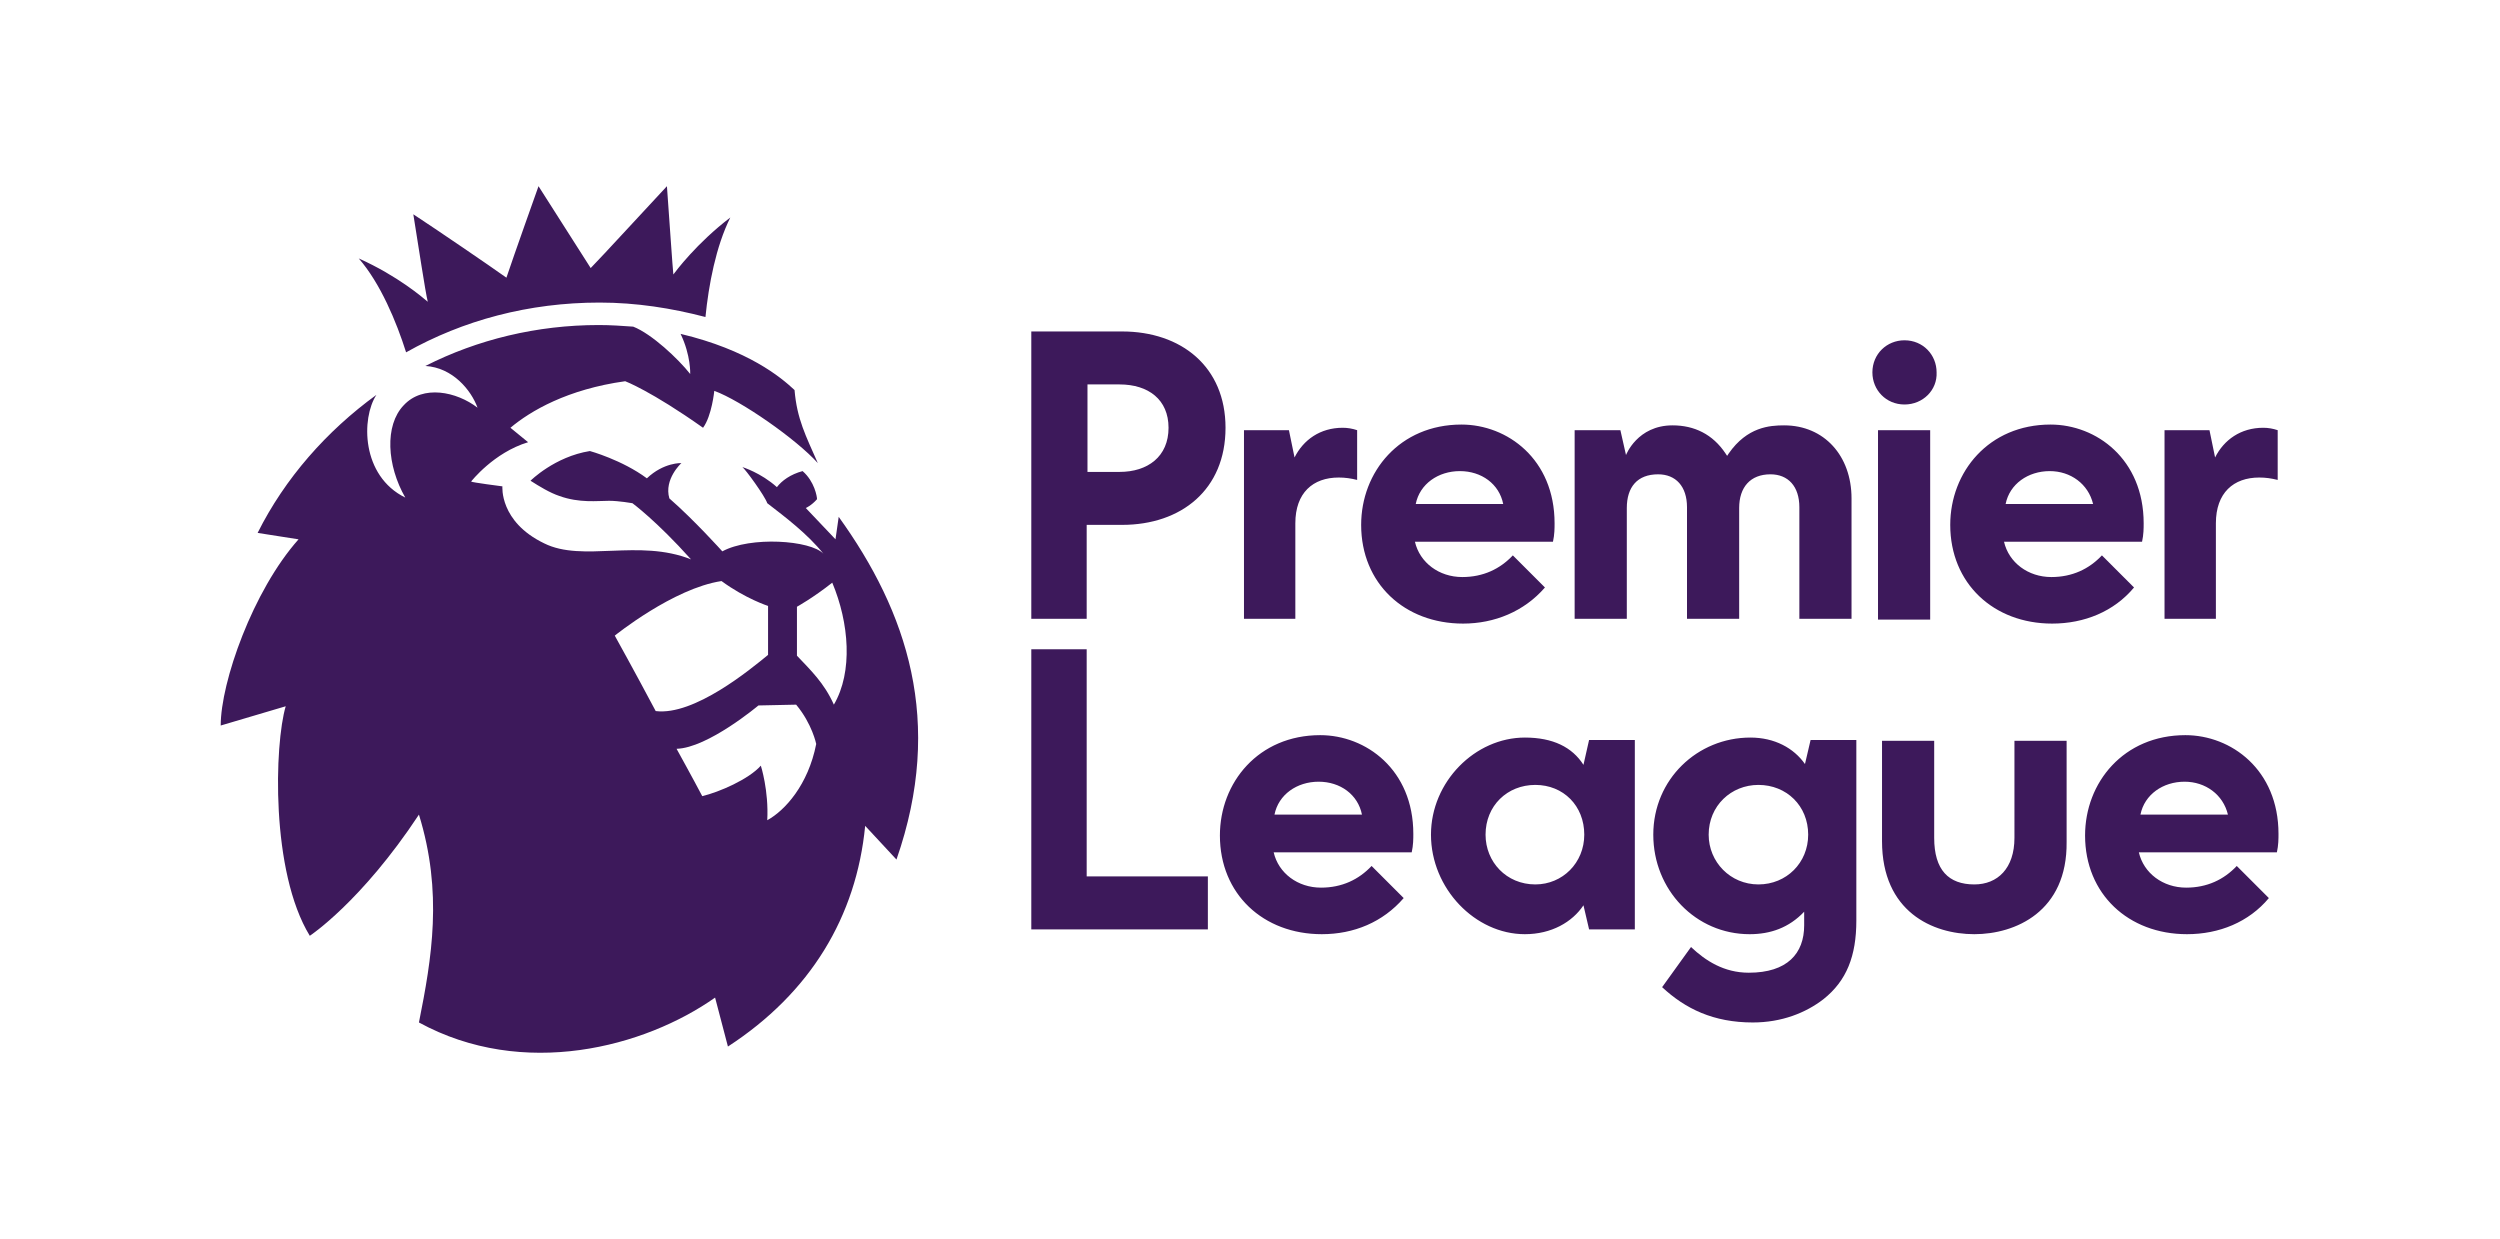 <?xml version="1.0" encoding="utf-8"?>
<!-- Generator: Adobe Illustrator 28.1.0, SVG Export Plug-In . SVG Version: 6.00 Build 0)  -->
<svg version="1.1"
	 id="svg2" xmlns:svg="http://www.w3.org/2000/svg" xmlns:inkscape="http://www.inkscape.org/namespaces/inkscape" xmlns:sodipodi="http://sodipodi.sourceforge.net/DTD/sodipodi-0.dtd" xmlns:dc="http://purl.org/dc/elements/1.1/" xmlns:cc="http://creativecommons.org/ns#" xmlns:rdf="http://www.w3.org/1999/02/22-rdf-syntax-ns#" inkscape:version="0.91 r13725"
	 xmlns="http://www.w3.org/2000/svg" xmlns:xlink="http://www.w3.org/1999/xlink" x="0px" y="0px" viewBox="0 0 311.5 154.4"
	 style="enable-background:new 0 0 311.5 154.4;" xml:space="preserve">
<style type="text/css">
	.st0{fill:#3D195B;}
</style>
<sodipodi:namedview  bordercolor="#666666" borderopacity="1" fit-margin-bottom="0" fit-margin-left="0" fit-margin-right="0" fit-margin-top="0" gridtolerance="10" guidetolerance="10" id="namedview6" inkscape:current-layer="svg2" inkscape:cx="102.3475" inkscape:cy="43.106499" inkscape:pageopacity="0" inkscape:pageshadow="2" inkscape:window-height="705" inkscape:window-maximized="1" inkscape:window-width="1366" inkscape:window-x="-8" inkscape:window-y="-8" inkscape:zoom="1.4069713" objecttolerance="10" pagecolor="#ffffff" showgrid="false">
	</sodipodi:namedview>
<path id="path44_1_" inkscape:connector-curvature="0" class="st0" d="M224.9,95.2l0.7-3h5.7v22.5c0,4.4-1.2,7.5-4.1,9.8
	c-2.2,1.7-5.2,2.9-8.8,2.9c-4.9,0-8.4-1.7-11.3-4.4l3.6-5c1.8,1.7,4.1,3.2,7.2,3.2c4.8,0,6.9-2.4,6.9-5.9v-1.7
	c-1.9,2-4.2,2.8-6.8,2.8c-6.7,0-12-5.5-12-12.4c0-6.9,5.5-12.1,12.1-12.1C221.1,91.9,223.5,93.2,224.9,95.2 M219.1,97.8
	c-3.4,0-6.2,2.6-6.2,6.2c0,3.4,2.7,6.2,6.2,6.2s6.2-2.7,6.2-6.2C225.3,100.4,222.6,97.8,219.1,97.8 M181.9,58.7
	c-2.7,0-5,1.6-5.5,4.1h10.9C186.8,60.3,184.6,58.7,181.9,58.7 M182.3,77.7c-7.3,0-12.7-5-12.7-12.3c0-6.6,4.8-12.5,12.5-12.5
	c5.7,0,11.6,4.3,11.6,12.3c0,0.6,0,1.4-0.2,2.3h-17.2c0.6,2.6,3,4.4,5.9,4.4c2.6,0,4.7-1,6.3-2.7l4,4
	C189.9,76.2,186.2,77.7,182.3,77.7 M255.4,58.7c-2.7,0-5,1.6-5.5,4.1h10.9C260.2,60.3,258,58.7,255.4,58.7 M255.7,77.7
	c-7.3,0-12.7-5-12.7-12.3c0-6.6,4.8-12.5,12.5-12.5c5.7,0,11.6,4.3,11.6,12.3c0,0.6,0,1.4-0.2,2.3h-17.2c0.6,2.6,3,4.4,5.9,4.4
	c2.6,0,4.7-1,6.3-2.7l4,4C263.4,76.2,259.7,77.7,255.7,77.7 M272.2,97.4c-2.7,0-5,1.6-5.5,4.1h10.9C277,99,274.8,97.4,272.2,97.4
	 M272.5,116.4c-7.3,0-12.7-5-12.7-12.3c0-6.6,4.8-12.5,12.5-12.5c5.7,0,11.6,4.3,11.6,12.3c0,0.6,0,1.4-0.2,2.3h-17.2
	c0.6,2.6,3,4.4,5.9,4.4c2.6,0,4.7-1,6.3-2.7l4,4C280.2,114.9,276.5,116.4,272.5,116.4 M164.3,97.4c-2.7,0-5,1.6-5.5,4.1h10.9
	C169.2,99,167,97.4,164.3,97.4 M164.7,116.4c-7.3,0-12.7-5-12.7-12.3c0-6.6,4.8-12.5,12.5-12.5c5.7,0,11.6,4.3,11.6,12.3
	c0,0.6,0,1.4-0.2,2.3h-17.2c0.6,2.6,3,4.4,5.9,4.4c2.6,0,4.7-1,6.3-2.7l4,4C172.3,114.9,168.7,116.4,164.7,116.4 M128.5,115.8V80.9
	h6.9v28.3h15.1v6.6C150.6,115.8,128.5,115.8,128.5,115.8z M155,77.1V53.6h5.6l0.7,3.4c1.1-2.2,3.2-3.7,6-3.7c0.6,0,1.2,0.1,1.8,0.3
	v6.2c-0.8-0.2-1.5-0.3-2.3-0.3c-3.2,0-5.4,1.9-5.4,5.7v11.9L155,77.1L155,77.1z M269.7,77.1V53.6h5.6L276,57c1.1-2.2,3.2-3.7,6-3.7
	c0.6,0,1.2,0.1,1.8,0.3v6.2c-0.8-0.2-1.5-0.3-2.3-0.3c-3.2,0-5.4,1.9-5.4,5.7v11.9L269.7,77.1L269.7,77.1z M224.2,63.2
	c0-2.6-1.4-4.1-3.6-4.1c-2.5,0-3.9,1.6-3.9,4.2v13.8h-6.5V63.2c0-2.6-1.4-4.1-3.6-4.1c-2.6,0-3.9,1.6-3.9,4.2v13.8h-6.5V53.6h5.7
	l0.7,3.1c0,0,1.4-3.7,5.8-3.7c2.7,0,5,1.1,6.6,3.5l0.2,0.3l0.2-0.3c2.3-3.3,5.1-3.5,6.9-3.5c5,0,8.4,3.8,8.4,9.1v15h-6.5L224.2,63.2
	L224.2,63.2L224.2,63.2z M237.3,50.4c-2.3,0-4-1.8-4-4c0-2.3,1.8-4,4-4c2.3,0,4,1.8,4,4C241.4,48.6,239.6,50.4,237.3,50.4 M234,53.6
	h6.5v23.6H234V53.6z M191.3,97.8c-3.5,0-6.2,2.6-6.2,6.2c0,3.4,2.6,6.2,6.2,6.2c3.4,0,6.1-2.7,6.1-6.2
	C197.4,100.4,194.8,97.8,191.3,97.8 M190,116.4c-6.2,0-11.7-5.7-11.7-12.4c0-6.6,5.5-12.1,11.7-12.1c3.5,0,5.9,1.2,7.3,3.4l0.7-3.1
	h5.7v23.6H198l-0.7-3C195.9,114.9,193.3,116.4,190,116.4 M246,116.4c-5.2,0-11.5-2.8-11.5-11.6V92.3h6.5v12.1c0,4,1.8,5.8,5,5.8
	c2.9,0,5-2,5-5.8V92.3h6.5v12.6C257.6,113.6,251.1,116.4,246,116.4 M135.5,58.8h4c3.5,0,6.1-1.9,6.1-5.5c0-3.5-2.5-5.4-6.1-5.4h-4
	C135.5,47.9,135.5,58.8,135.5,58.8z M128.5,77.1V41.3h11.3c7.4,0,12.9,4.4,12.9,12c0,7.7-5.5,12.1-12.9,12.1h-4.4v11.7H128.5z"/>
<path id="path56" inkscape:connector-curvature="0" class="st0" d="M103.7,72.6c-2.4,1.9-4.4,3-4.4,3l0,6.1c1.7,1.8,3.4,3.4,4.6,6.1
	C106.3,83.7,105.8,77.6,103.7,72.6 M101.7,92.7c0,0-0.5-2.5-2.5-4.9l-4.7,0.1c0,0-6.3,5.3-10.2,5.4c0,0,2.1,3.8,3.2,5.9
	c2.1-0.5,5.8-2.1,7.3-3.8c0,0,1,3.1,0.8,6.8C97.8,101,100.7,97.8,101.7,92.7 M95.7,81.6l0-6.1c0,0-2.8-0.9-5.8-3.1
	c-6,0.9-13.3,6.8-13.3,6.8s2.5,4.5,5.1,9.4C86.5,89.2,93.5,83.4,95.7,81.6 M111.7,107.1l-3.9-4.2c-1.1,11.3-6.8,20.8-17.1,27.5
	l-1.6-6.1c-8.8,6.2-23.9,10.2-36.9,3.1c1.6-8,3-16.2,0-25.9c-7.2,10.9-13.6,15.1-13.6,15.1c-4.9-8-4.4-23.9-3-28.6l-8.1,2.4
	c0-5.4,4-16.8,9.7-23.2l-5.1-0.8h0c3.4-6.8,8.6-12.7,14.8-17.2l0,0c-1.9,2.9-1.9,10.1,3.6,12.8c-2.3-4-2.6-9-0.2-11.5
	c2.4-2.6,6.6-1.7,9.2,0.3c-0.8-2.2-3.1-5-6.5-5.2h0c6.5-3.3,13.9-5.1,21.6-5.1c1.5,0,2.9,0.1,4.3,0.2l0,0c2.3,0.9,5.6,4,7.1,5.9
	c0,0,0.1-2.3-1.2-5c8.4,2,12.5,5.4,14.2,7c0.3,3.6,1.4,5.7,2.9,9.1c-2.7-3-9.6-7.8-12.9-9c0,0-0.3,3.1-1.4,4.6
	c-6.5-4.6-9.7-5.8-9.7-5.8c-7.2,1-11.8,3.7-14.3,5.8l2.2,1.8c-4.3,1.3-7.1,4.9-7.1,4.9c0,0.1,3.9,0.6,3.9,0.6s-0.4,4.4,5.2,7.1
	c4.8,2.4,11.8-0.6,18.3,2c-4.3-4.8-7.3-7-7.3-7s-1.7-0.3-2.9-0.3c-1.5,0-3.7,0.3-6.2-0.6c-1.2-0.4-2.5-1.2-3.6-1.9c0,0,3-3,7.4-3.7
	c0,0,4,1.1,7.1,3.4c2.1-2,4.3-1.9,4.3-1.9s-2.2,2-1.5,4.4c3.1,2.7,6.6,6.6,6.6,6.6c3.5-1.9,11-1.4,12.6,0.3c-2-2.5-4.8-4.6-7-6.3
	c-0.3-0.9-2.7-4.2-3.1-4.5c0,0,2.3,0.7,4.3,2.5c0.6-0.8,1.7-1.6,3.2-2c1.5,1.3,1.8,3.2,1.8,3.5c-0.7,0.8-1.4,1.1-1.4,1.1l3.7,3.9
	l0.4-2.8C113,76.2,117.7,89.9,111.7,107.1 M44.7,32.2c4.9,2.2,8,4.9,8.6,5.4c-0.3-1.2-1.2-7.2-1.8-10.9c2.9,1.9,9.5,6.4,11.6,7.9
	c0.9-2.7,4-11.4,4-11.4s5.6,8.8,6.5,10.2c1.2-1.2,7.8-8.4,9.5-10.2c0.3,4.1,0.7,10.1,0.8,11c0.3-0.4,2.9-3.9,7.1-7.1
	c-1.8,3.6-2.7,8.4-3.1,12.4c-4.2-1.1-8.6-1.8-13.2-1.8c-8.8,0-17,2.2-24.1,6.2C49.4,40.1,47.4,35.3,44.7,32.2"/>
</svg>

